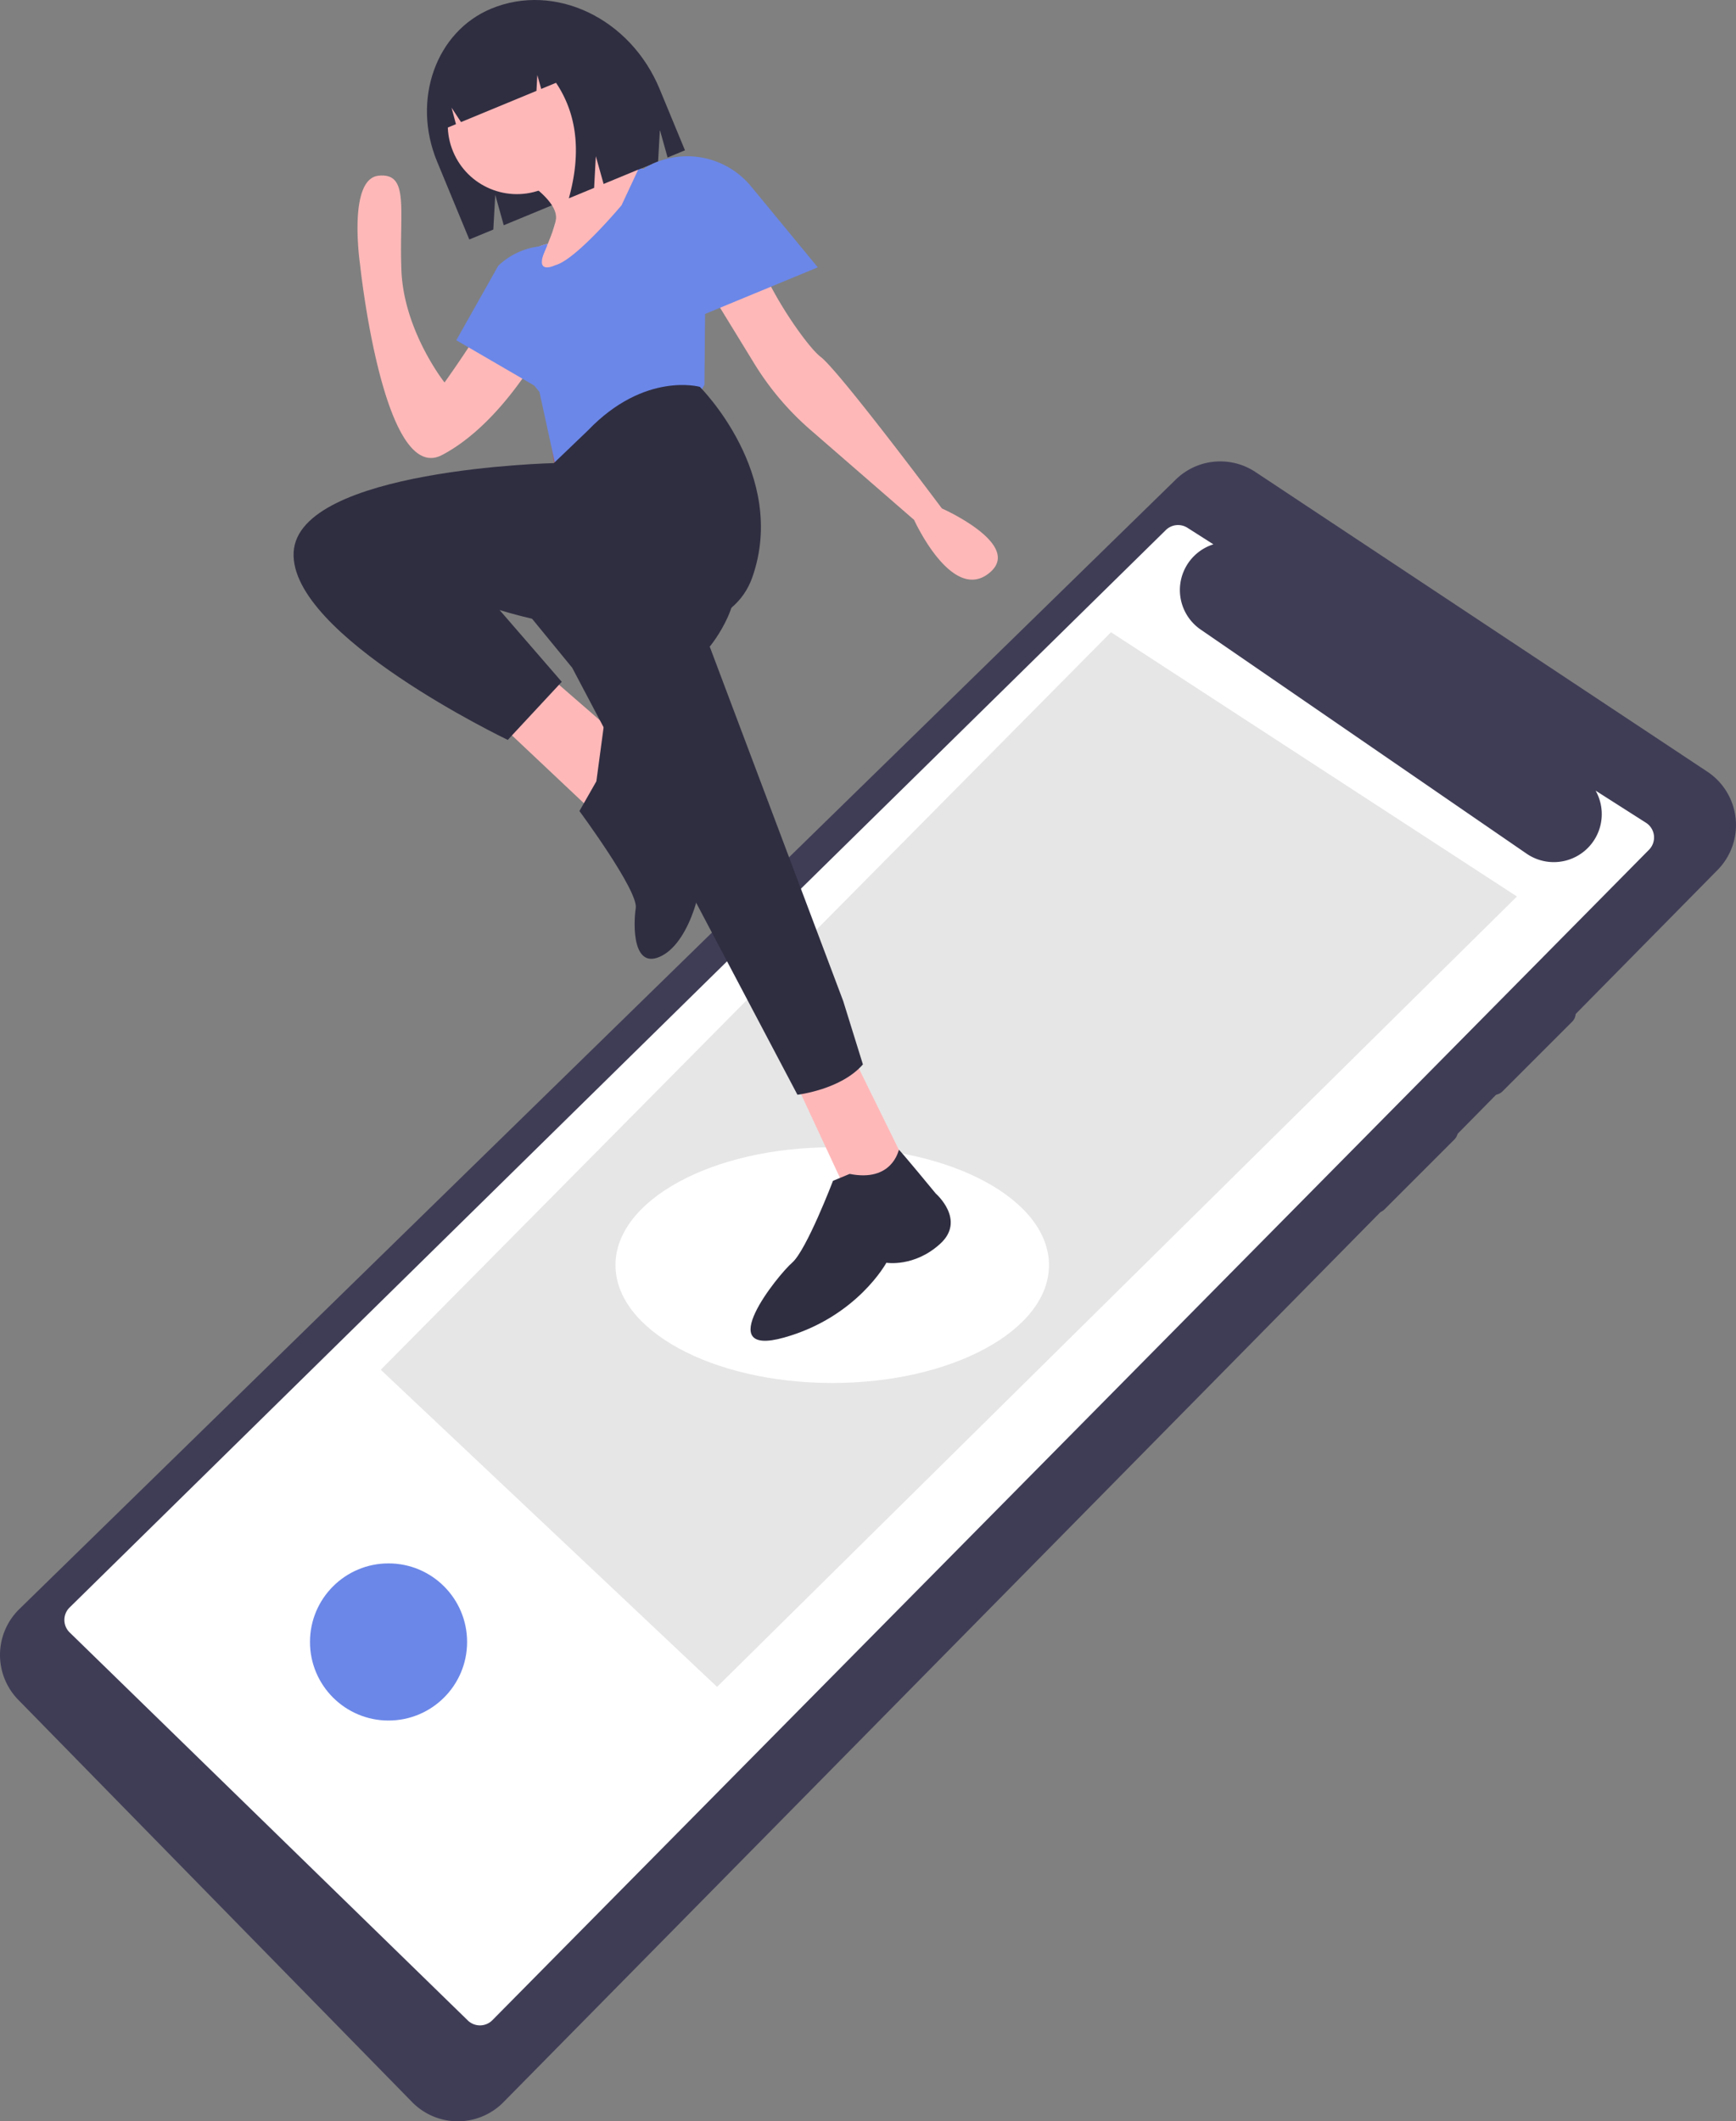 <svg id="a13fd89d-c9a8-4ed3-ad7e-535470541f99" data-name="Layer 1" xmlns="http://www.w3.org/2000/svg" width="596.672" height="728.998" viewBox="0 0 596.672 728.998"><rect x="0" y="0" width="596.672" height="728.998" fill="#808080" stroke="none"/><path d="M308.273,638.503a22.049,22.049,0,0,0-.45,31.025L443.203,807.787a22,22,0,0,0,31.344.303L891.858,384.62a22.002,22.002,0,0,0-3.517-34.024L733.1,247.667a21.871,21.871,0,0,0-27.378,2.695Z" transform="translate(-301.664 -85.501)" fill="#3f3d56"/><path d="M867.395,368.248l-17.308-11.035a16.49,16.49,0,0,1-23.734,21.652l-112-77a16.48,16.48,0,0,1,4.357-29.301l-8.917-5.685a6,6,0,0,0-7.494.842L325.524,637.988a6,6,0,0,0,.152,8.583L462.512,779.902a6,6,0,0,0,8.352-.116L868.405,377.556A6,6,0,0,0,867.395,368.248Z" transform="translate(-301.664 -85.501)" fill="#fff"/><polygon points="130.873 470.728 246.456 579.706 521.379 308.086 381.853 217.271 130.873 470.728" fill="#e6e6e6"/><path d="M812.357,460.621a4.097,4.097,0,0,0,5.657,0l24.042-24.042a4.006,4.006,0,0,0,0-5.657,4.097,4.097,0,0,0-5.657,0l-24.042,24.042a4.006,4.006,0,0,0,0,5.657Z" transform="translate(-301.664 -85.501)" fill="#3f3d56"/><path d="M771.857,501.122a4.007,4.007,0,0,0,5.657,0l24.042-24.042a4,4,0,1,0-5.657-5.657l-24.042,24.042A4.006,4.006,0,0,0,771.857,501.122Z" transform="translate(-301.664 -85.501)" fill="#3f3d56"/><circle cx="133.543" cy="564.271" r="27" fill="#6b87e8"/><ellipse cx="286.043" cy="434.771" rx="74.5" ry="40.5" fill="#fff"/><path d="M491.671,169.159l-.891,8.087-.524,4.786-2.578,23.408s-1.965,3.65-5.48,8.767c-5.846,8.505-16.004,21.06-28.611,27.668-20.201,10.585-28.167-65.436-28.167-65.436s-4.365-29.475,6.359-30.556,7.035,11.614,7.85,32.502,14.822,38.557,14.822,38.557,14.908-20.685,21.459-34.564c3.412-7.231,7.55-10.516,10.725-11.996l.009-.004a13.145,13.145,0,0,1,3.299-1.073A7.81,7.81,0,0,1,491.671,169.159Z" transform="translate(-301.664 -85.501)" fill="#ffb8b8"/><path d="M458.492,202.425l32.881,19.116,17.904-31.903-4.044-14.389h0a24.729,24.729,0,0,0-32.313,1.584Z" transform="translate(-301.664 -85.501)" fill="#6b87e8"/><path d="M470.525,88.468h0c-19.034,7.869-27.386,31.372-18.654,52.496L462.966,167.802l8.254-3.412.668-11.919,2.916,10.438,53.055-21.932.607-10.836,2.651,9.489,5.973-2.469L528.38,116.087C518.331,91.779,492.429,79.413,470.525,88.468Z" transform="translate(-301.664 -85.501)" fill="#2f2e41"/><path d="M489.448,225.933l3.347,24.31,52.639-23.994-8.448-17.733S492.577,214.586,489.448,225.933Z" transform="translate(-301.664 -85.501)" fill="#a0616a"/><polygon points="172.549 249.504 205.497 280.567 213.435 253.827 189.035 232.635 172.549 249.504" fill="#ffb8b8"/><polygon points="273.458 372.003 293.508 415.101 314.498 406.425 293.493 363.721 273.458 372.003" fill="#ffb8b8"/><path d="M475.775,287.44l22.556,27.54L575.745,461.715s14.934-1.705,22.503-10.42l-6.769-21.778-45.878-121.79s14.183-17.034,6.754-29.602-19.694-28.723-19.694-28.723Z" transform="translate(-301.664 -85.501)" fill="#2f2e41"/><path d="M593.696,488.925l-5.724,2.366s-9.12,23.878-14.056,28.152-27.807,32.72-2.772,25.722,35.173-25.711,35.173-25.711,9.604,1.615,18.522-6.539-1.54-17.237-1.54-17.237-12.541-15.247-12.682-15.027S608.3,491.824,593.696,488.925Z" transform="translate(-301.664 -85.501)" fill="#2f2e41"/><circle cx="479.317" cy="128.465" r="23.745" transform="translate(-314.385 107.357) rotate(-22.459)" fill="#ffb8b8"/><path d="M523.587,143.677l-6.615,12.588-.889,1.686,3.779,11.843-37.208,15.381s3.257-6.496,6.089-12.996c.052-.144.11-.302.181-.455.383-.884.719-1.693,1.021-2.422.158-.401.315-.778.451-1.125.222-.572.442-1.121.661-1.67a.036.036,0,0,0,.002-.023,40.294,40.294,0,0,0,1.415-4.361l.006-.013a11.999,11.999,0,0,0,.249-1.209c.89-5.954-9.732-12.733-9.732-12.733l16.651-19.171c5.01,10.038,16.614,13.329,21.599,14.307C522.701,143.586,523.587,143.677,523.587,143.677Z" transform="translate(-301.664 -85.501)" fill="#ffb8b8"/><path d="M641.365,282.663c-12.733,9.732-25.519-18.495-25.519-18.495l-35.681-30.99A97.753,97.753,0,0,1,560.916,210.449l-16.159-26.37-.69,2.195.004.009-1.947,2.235-24.762-17.691-6.94-4.951-3.155-7.633,11.55-12.594,5.724-2.366s.116-.07.328-.18c2.519-1.365,19.181-9.593,26.972,6.768,3.059,6.421,5.277,11.872,6.862,16.212a136.33,136.33,0,0,0,17.846,33.745c2.723,3.726,5.313,6.87,7.212,8.342,6.577,5.101,41.626,52.053,41.626,52.053S654.099,272.93,641.365,282.663Z" transform="translate(-301.664 -85.501)" fill="#ffb8b8"/><path d="M492.472,162.125c.005.121-.092,1.155-2.078,6.053A49.827,49.827,0,0,0,492.472,162.125Z" transform="translate(-301.664 -85.501)" fill="#d0cde1"/><path d="M544.477,184.753l-.406,1.531-.294,31.488s-12.476,22.572-26.621,26.186c-8.042,1.808-23.119-6.114-24.467,2.018L487.081,220.209l-4.883-6.002c-.57-.703-1.213-1.476-1.923-2.355-6.806-8.357-.65-23.191-.65-23.191l7.01-18.28.009-.004a13.145,13.145,0,0,1,3.299-1.073c-.302.728-.638,1.537-1.021,2.422-.071.152-.129.31-.181.455-2.112,5.241.216,5.496,2.039,5.067a9.093,9.093,0,0,0,1.743-.62c4.215-1.072,11.482-8.165,16.668-13.727,3.53-3.783,6.102-6.857,6.102-6.857l5.174-11.076.777-1.662c1.456.28,2.343.372,2.343.372l.954-.394s.116-.07.328-.18L521.857,148.122a17.476,17.476,0,0,0-.712,16.672h0Z" transform="translate(-301.664 -85.501)" fill="#6b87e8"/><path d="M503.721,233.438l-11.697,11.213s-87.845,2.009-89.434,30.593S476.185,339.775,476.185,339.775l18.559-19.96-21.372-24.678s74.661,23.874,86.91-11.351-18.073-65.338-18.073-65.338S523.234,213.084,503.721,233.438Z" transform="translate(-301.664 -85.501)" fill="#2f2e41"/><path d="M506.64,353.996l-5.826,10.228s20.253,27.375,19.363,33.328-1.093,21.677,9.007,16.384,14.844-26.244,13.432-32.363-1.833-26.053-1.833-26.053.406-31.447-8.575-28.851-22.921,7.61-22.921,7.61Z" transform="translate(-301.664 -85.501)" fill="#2f2e41"/><path d="M484.679,94.954a19.559,19.559,0,0,0-17.27-1.382l-.677.28c-13.046,5.393-18.742,21.57-12.722,36.133l0,0,4.371-1.807-1.515-5.666,3.257,4.946L486.049,116.74l.293-5.444,1.336,4.771,5.101-2.108q10.9,16.254,4.399,39.702l8.689-3.592.586-10.888,2.673,9.541,16.563-6.847-5.387-22.26C513.826,103.953,499.237,94.434,484.679,94.954Z" transform="translate(-301.664 -85.501)" fill="#2f2e41"/><path d="M582.741,177.375l-50.132,20.724-16.079-38.896,6.592-15.882h0a28.449,28.449,0,0,1,36.693,6.238Z" transform="translate(-301.664 -85.501)" fill="#6b87e8"/></svg>